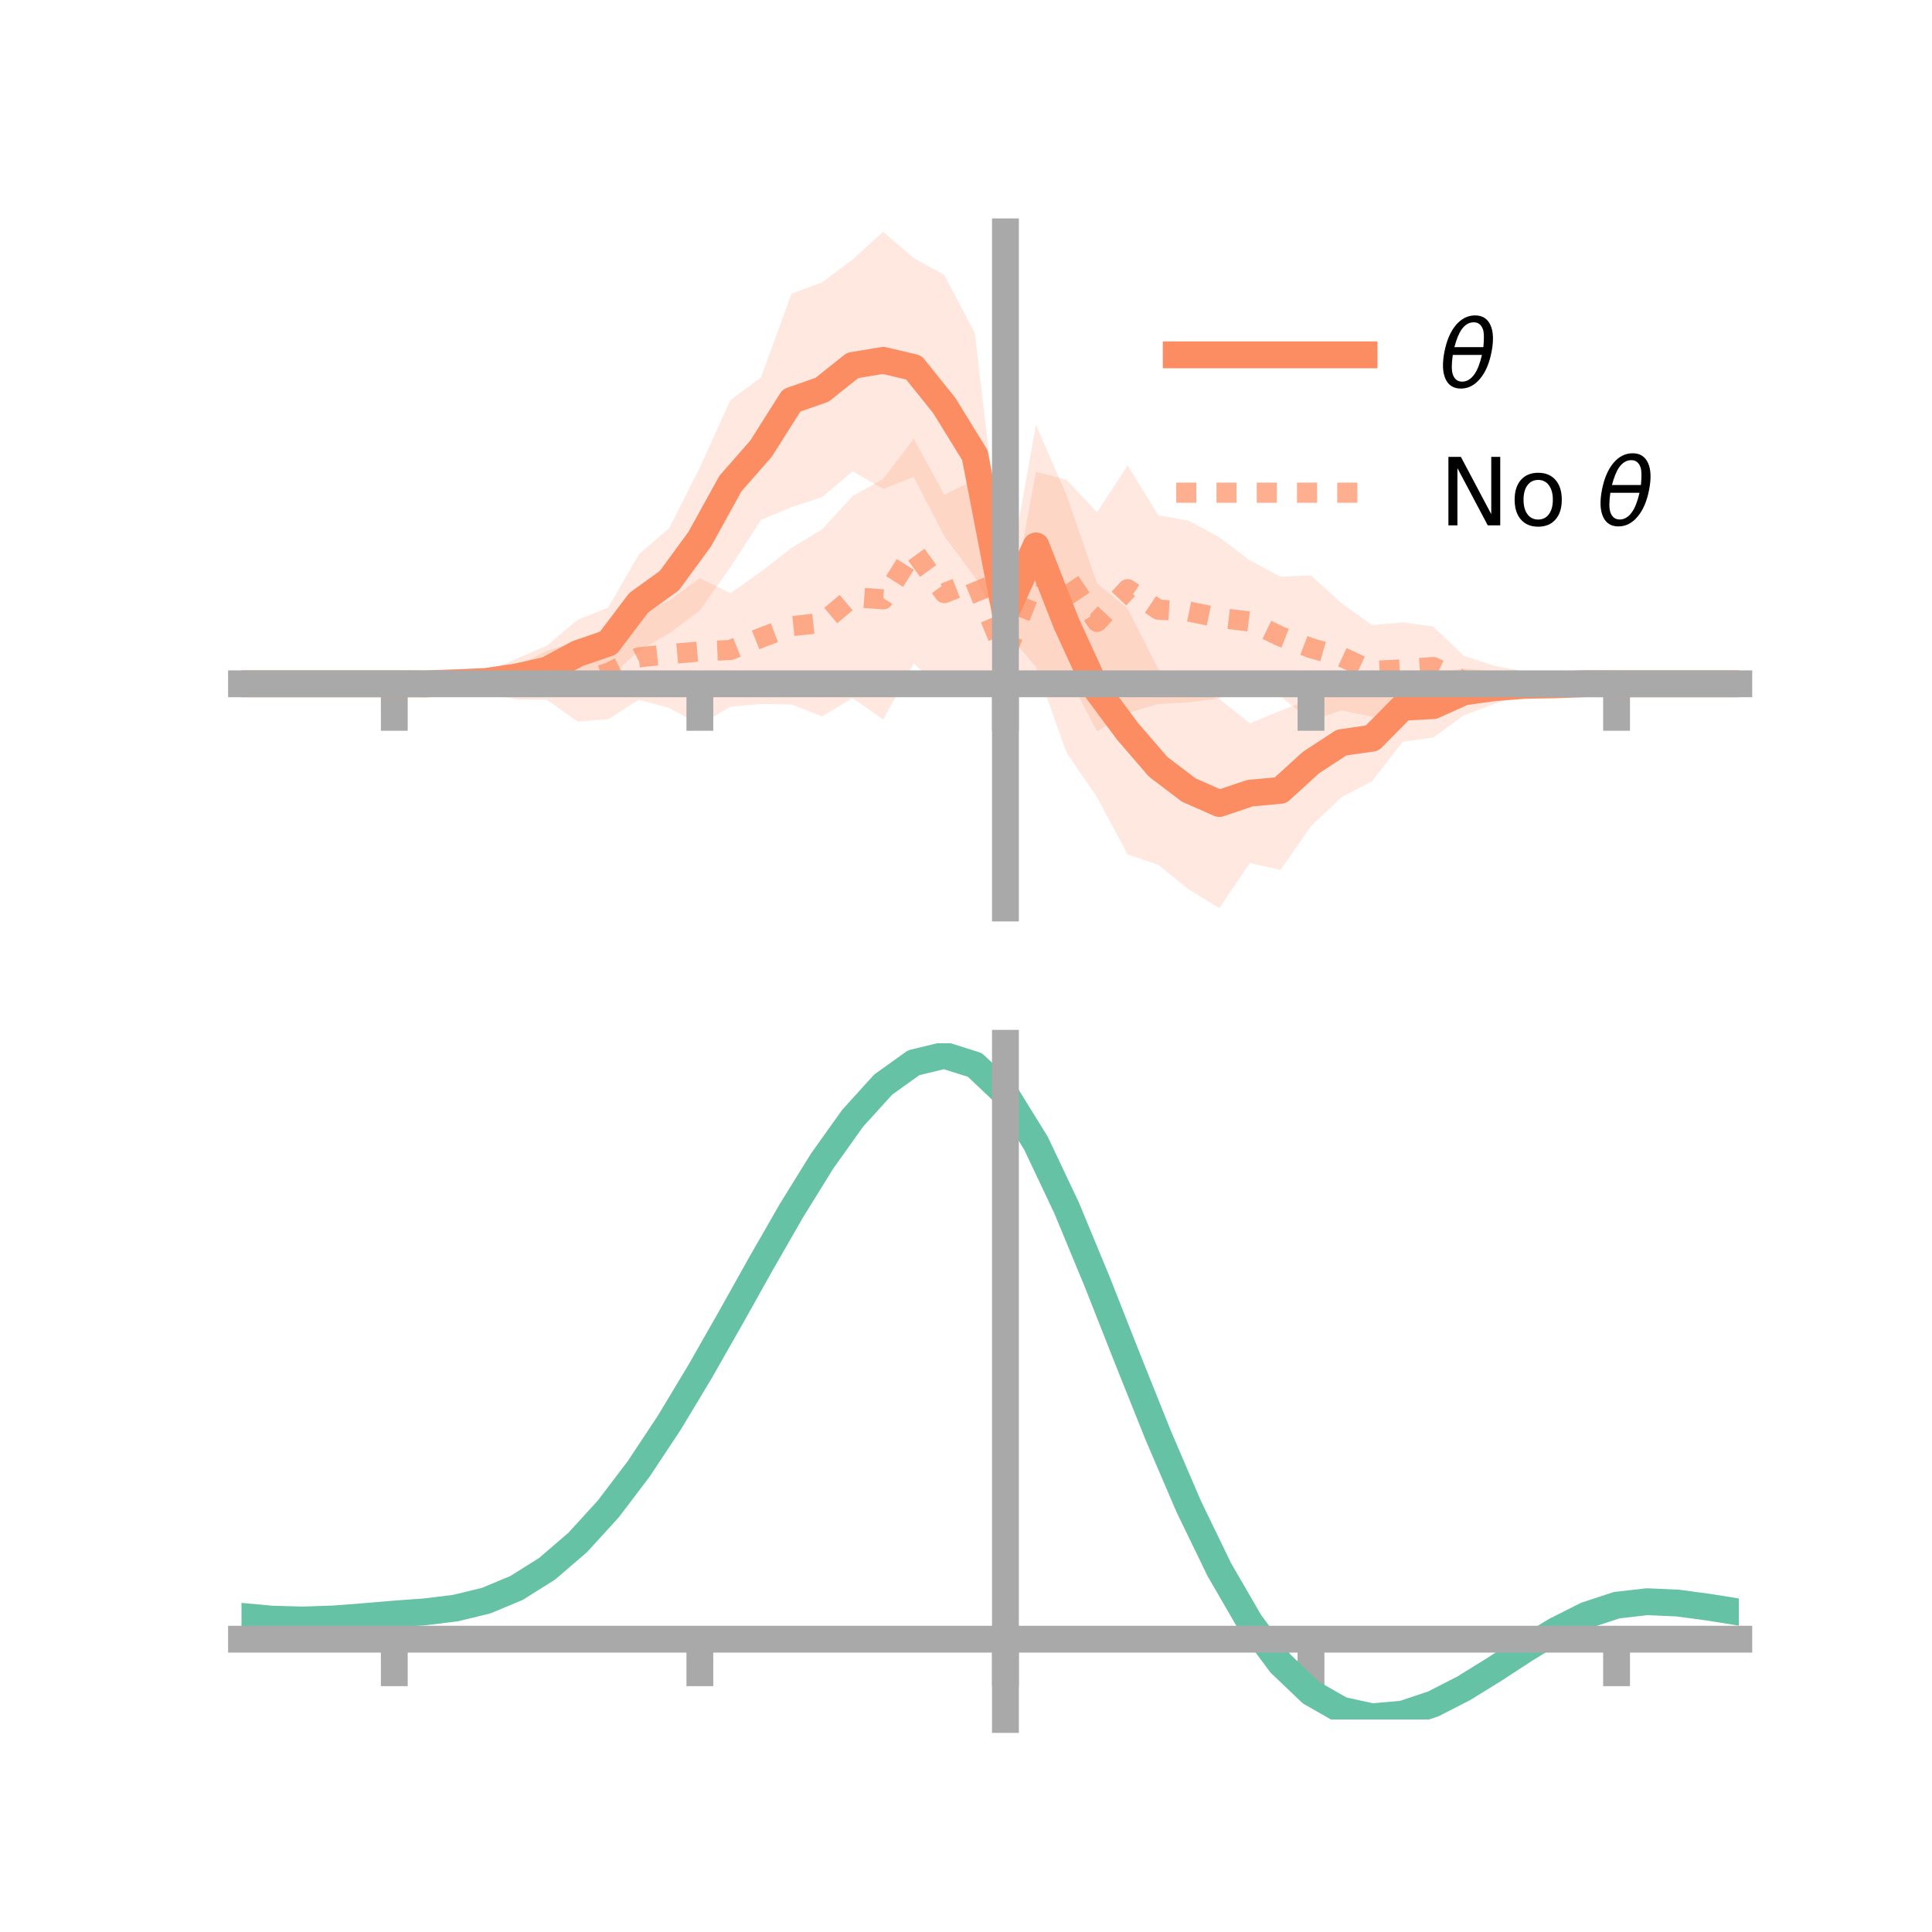 <?xml version="1.0" encoding="utf-8" standalone="no"?>
<!DOCTYPE svg PUBLIC "-//W3C//DTD SVG 1.1//EN"
  "http://www.w3.org/Graphics/SVG/1.1/DTD/svg11.dtd">
<!-- Created with matplotlib (https://matplotlib.org/) -->
<svg height="144pt" version="1.1" viewBox="0 0 144 144" width="144pt" xmlns="http://www.w3.org/2000/svg" xmlns:xlink="http://www.w3.org/1999/xlink">
 <defs>
  <style type="text/css">*{stroke-linecap:butt;stroke-linejoin:round;}</style>
 </defs>
 <g id="figure_1">
  <g id="patch_1">
   <path d="M 0 144 
L 144 144 
L 144 0 
L 0 0 
z
" style="fill:none;"/>
  </g>
  <g id="axes_1">
   <g id="patch_2">
    <path d="M 18 67.68 
L 129.6 67.68 
L 129.6 17.28 
L 18 17.28 
z
" style="fill:none;"/>
   </g>
   <g id="PolyCollection_1">
    <path clip-path="url(#p686e22802e)" d="M 18 50.965 
L 18 50.965 
L 20.278 50.965 
L 22.555 50.965 
L 24.833 50.965 
L 27.11 50.965 
L 29.388 50.965 
L 31.665 50.864 
L 33.943 50.504 
L 36.22 50.121 
L 38.498 49.098 
L 40.776 48.115 
L 43.053 46.194 
L 45.331 45.29 
L 47.608 41.333 
L 49.886 39.355 
L 52.163 34.847 
L 54.441 29.821 
L 56.718 28.139 
L 58.996 21.89 
L 61.273 21.047 
L 63.551 19.341 
L 65.829 17.28 
L 68.106 19.237 
L 70.384 20.497 
L 72.661 24.839 
L 74.939 44.351 
L 77.216 31.674 
L 79.494 36.899 
L 81.771 43.488 
L 84.049 45.358 
L 86.327 49.859 
L 88.604 51.476 
L 90.882 52.097 
L 93.159 53.919 
L 95.437 52.976 
L 97.714 52.089 
L 99.992 51.276 
L 102.269 51.814 
L 104.547 50.14 
L 106.824 50.212 
L 109.102 49.822 
L 111.38 50.042 
L 113.657 50.41 
L 115.935 50.702 
L 118.212 50.815 
L 120.49 50.965 
L 122.767 50.965 
L 125.045 50.965 
L 127.322 50.965 
L 129.6 50.965 
L 129.6 50.965 
L 129.6 50.965 
L 127.322 50.965 
L 125.045 50.965 
L 122.767 50.965 
L 120.49 50.965 
L 118.212 51.103 
L 115.935 51.382 
L 113.657 51.756 
L 111.38 52.464 
L 109.102 53.317 
L 106.824 54.977 
L 104.547 55.289 
L 102.269 58.228 
L 99.992 59.416 
L 97.714 61.579 
L 95.437 64.842 
L 93.159 64.321 
L 90.882 67.68 
L 88.604 66.293 
L 86.327 64.458 
L 84.049 63.682 
L 81.771 59.424 
L 79.494 56.103 
L 77.216 49.706 
L 74.939 47.046 
L 72.661 43.017 
L 70.384 39.96 
L 68.106 35.551 
L 65.829 36.435 
L 63.551 35.129 
L 61.273 37.055 
L 58.996 37.803 
L 56.718 38.753 
L 54.441 42.266 
L 52.163 45.494 
L 49.886 47.205 
L 47.608 48.512 
L 45.331 50.576 
L 43.053 51.23 
L 40.776 51.778 
L 38.498 51.811 
L 36.22 51.458 
L 33.943 51.279 
L 31.665 51.084 
L 29.388 50.965 
L 27.11 50.965 
L 24.833 50.965 
L 22.555 50.965 
L 20.278 50.965 
L 18 50.965 
z
" style="fill:#fc8d62;fill-opacity:0.2;"/>
   </g>
   <g id="PolyCollection_2">
    <path clip-path="url(#p686e22802e)" d="M 18 50.965 
L 18 50.965 
L 20.278 50.965 
L 22.555 50.965 
L 24.833 50.965 
L 27.11 50.965 
L 29.388 50.965 
L 31.665 50.825 
L 33.943 50.482 
L 36.22 50.521 
L 38.498 49.657 
L 40.776 48.496 
L 43.053 47.829 
L 45.331 46.708 
L 47.608 45.833 
L 49.886 44.747 
L 52.163 43.102 
L 54.441 44.217 
L 56.718 42.609 
L 58.996 40.833 
L 61.273 39.456 
L 63.551 36.973 
L 65.829 35.707 
L 68.106 32.705 
L 70.384 36.886 
L 72.661 35.74 
L 74.939 47.433 
L 77.216 35.165 
L 79.494 35.763 
L 81.771 38.188 
L 84.049 34.683 
L 86.327 38.401 
L 88.604 38.811 
L 90.882 40.046 
L 93.159 41.766 
L 95.437 42.985 
L 97.714 42.887 
L 99.992 44.966 
L 102.269 46.592 
L 104.547 46.386 
L 106.824 46.701 
L 109.102 48.882 
L 111.38 49.62 
L 113.657 50.059 
L 115.935 50.591 
L 118.212 50.682 
L 120.49 50.965 
L 122.767 50.965 
L 125.045 50.965 
L 127.322 50.965 
L 129.6 50.965 
L 129.6 50.965 
L 129.6 50.965 
L 127.322 50.965 
L 125.045 50.965 
L 122.767 50.965 
L 120.49 50.965 
L 118.212 51.174 
L 115.935 51.431 
L 113.657 51.353 
L 111.38 51.957 
L 109.102 52.636 
L 106.824 52.733 
L 104.547 53.391 
L 102.269 53.423 
L 99.992 52.948 
L 97.714 53.727 
L 95.437 51.885 
L 93.159 50.885 
L 90.882 52.052 
L 88.604 52.346 
L 86.327 52.471 
L 84.049 53.148 
L 81.771 54.512 
L 79.494 50.172 
L 77.216 50.785 
L 74.939 50.26 
L 72.661 50.892 
L 70.384 51.526 
L 68.106 49.455 
L 65.829 53.635 
L 63.551 52.032 
L 61.273 53.396 
L 58.996 52.51 
L 56.718 52.465 
L 54.441 52.676 
L 52.163 54.011 
L 49.886 52.769 
L 47.608 52.157 
L 45.331 53.606 
L 43.053 53.778 
L 40.776 52.163 
L 38.498 52.117 
L 36.22 51.728 
L 33.943 51.301 
L 31.665 51.153 
L 29.388 50.965 
L 27.11 50.965 
L 24.833 50.965 
L 22.555 50.965 
L 20.278 50.965 
L 18 50.965 
z
" style="fill:#fc8d62;fill-opacity:0.2;"/>
   </g>
   <g id="matplotlib.axis_1">
    <g id="xtick_1">
     <g id="line2d_1">
      <defs>
       <path d="M 0 0 
L 0 3.5 
" id="m10bdd41db2" style="stroke:#a9a9a9;stroke-width:2;"/>
      </defs>
      <g>
       <use style="fill:#a9a9a9;stroke:#a9a9a9;stroke-width:2;" x="29.388" xlink:href="#m10bdd41db2" y="50.965"/>
      </g>
     </g>
    </g>
    <g id="xtick_2">
     <g id="line2d_2">
      <g>
       <use style="fill:#a9a9a9;stroke:#a9a9a9;stroke-width:2;" x="52.163" xlink:href="#m10bdd41db2" y="50.965"/>
      </g>
     </g>
    </g>
    <g id="xtick_3">
     <g id="line2d_3">
      <g>
       <use style="fill:#a9a9a9;stroke:#a9a9a9;stroke-width:2;" x="74.939" xlink:href="#m10bdd41db2" y="50.965"/>
      </g>
     </g>
    </g>
    <g id="xtick_4">
     <g id="line2d_4">
      <g>
       <use style="fill:#a9a9a9;stroke:#a9a9a9;stroke-width:2;" x="97.714" xlink:href="#m10bdd41db2" y="50.965"/>
      </g>
     </g>
    </g>
    <g id="xtick_5">
     <g id="line2d_5">
      <g>
       <use style="fill:#a9a9a9;stroke:#a9a9a9;stroke-width:2;" x="120.49" xlink:href="#m10bdd41db2" y="50.965"/>
      </g>
     </g>
    </g>
   </g>
   <g id="matplotlib.axis_2"/>
   <g id="line2d_6">
    <path clip-path="url(#p686e22802e)" d="M 18 50.965 
L 20.278 50.965 
L 22.555 50.965 
L 24.833 50.965 
L 27.11 50.965 
L 29.388 50.965 
L 31.665 50.974 
L 33.943 50.891 
L 36.22 50.79 
L 38.498 50.455 
L 40.776 49.946 
L 43.053 48.712 
L 45.331 47.933 
L 47.608 44.922 
L 49.886 43.28 
L 52.163 40.171 
L 54.441 36.044 
L 56.718 33.446 
L 58.996 29.847 
L 61.273 29.051 
L 63.551 27.235 
L 65.829 26.858 
L 68.106 27.394 
L 70.384 30.229 
L 72.661 33.928 
L 74.939 45.699 
L 77.216 40.69 
L 79.494 46.501 
L 81.771 51.456 
L 84.049 54.52 
L 86.327 57.158 
L 88.604 58.884 
L 90.882 59.889 
L 93.159 59.12 
L 95.437 58.909 
L 97.714 56.834 
L 99.992 55.346 
L 102.269 55.021 
L 104.547 52.715 
L 106.824 52.594 
L 109.102 51.57 
L 111.38 51.253 
L 113.657 51.083 
L 115.935 51.042 
L 118.212 50.959 
L 120.49 50.965 
L 122.767 50.965 
L 125.045 50.965 
L 127.322 50.965 
L 129.6 50.965 
" style="fill:none;stroke:#fc8d62;stroke-linecap:square;stroke-width:2;"/>
   </g>
   <g id="line2d_7">
    <path clip-path="url(#p686e22802e)" d="M 18 50.965 
L 20.278 50.965 
L 22.555 50.965 
L 24.833 50.965 
L 27.11 50.965 
L 29.388 50.965 
L 31.665 50.989 
L 33.943 50.892 
L 36.22 51.124 
L 38.498 50.887 
L 40.776 50.33 
L 43.053 50.804 
L 45.331 50.157 
L 47.608 48.995 
L 49.886 48.758 
L 52.163 48.556 
L 54.441 48.446 
L 56.718 47.537 
L 58.996 46.672 
L 61.273 46.426 
L 63.551 44.502 
L 65.829 44.671 
L 68.106 41.08 
L 70.384 44.206 
L 72.661 43.316 
L 74.939 48.846 
L 77.216 42.975 
L 79.494 42.967 
L 81.771 46.35 
L 84.049 43.916 
L 86.327 45.436 
L 88.604 45.578 
L 90.882 46.049 
L 93.159 46.326 
L 95.437 47.435 
L 97.714 48.307 
L 99.992 48.957 
L 102.269 50.008 
L 104.547 49.888 
L 106.824 49.717 
L 109.102 50.759 
L 111.38 50.788 
L 113.657 50.706 
L 115.935 51.011 
L 118.212 50.928 
L 120.49 50.965 
L 122.767 50.965 
L 125.045 50.965 
L 127.322 50.965 
L 129.6 50.965 
" style="fill:none;stroke:#fc8d62;stroke-dasharray:1.5,1.5;stroke-dashoffset:0;stroke-opacity:0.7;stroke-width:1.5;"/>
   </g>
   <g id="patch_3">
    <path d="M 74.939 67.68 
L 74.939 17.28 
" style="fill:none;stroke:#a9a9a9;stroke-linecap:square;stroke-linejoin:miter;stroke-width:2;"/>
   </g>
   <g id="patch_4">
    <path d="M 129.6 67.68 
L 129.6 17.28 
" style="fill:none;"/>
   </g>
   <g id="patch_5">
    <path d="M 18 50.965 
L 129.6 50.965 
" style="fill:none;stroke:#a9a9a9;stroke-linecap:square;stroke-linejoin:miter;stroke-width:2;"/>
   </g>
   <g id="patch_6">
    <path d="M 18 17.28 
L 129.6 17.28 
" style="fill:none;"/>
   </g>
   <g id="legend_1">
    <g id="line2d_8">
     <path d="M 87.67 26.449 
L 101.67 26.449 
" style="fill:none;stroke:#fc8d62;stroke-linecap:square;stroke-width:2;"/>
    </g>
    <g id="line2d_9"/>
    <g id="text_1">
     <!-- $\theta$ -->
     <g transform="translate(107.27 28.899)scale(0.07 -0.07)">
      <defs>
       <path d="M 45.516 34.672 
L 14.453 34.672 
Q 12.359 20.062 14.5 13.875 
Q 17.188 6.25 24.469 6.25 
Q 31.781 6.25 37.359 13.922 
Q 42.234 20.656 45.516 34.672 
z
M 47.016 42.969 
Q 48.344 56.844 46.625 61.719 
Q 43.953 69.438 36.766 69.438 
Q 29.297 69.438 23.828 61.812 
Q 19.531 55.672 16.156 42.969 
z
M 38.188 76.766 
Q 49.906 76.766 54.594 66.406 
Q 59.281 56.109 55.719 37.844 
Q 52.203 19.625 43.453 9.281 
Q 34.766 -1.125 23.047 -1.125 
Q 11.281 -1.125 6.641 9.281 
Q 2 19.625 5.516 37.844 
Q 9.078 56.109 17.719 66.406 
Q 26.422 76.766 38.188 76.766 
z
" id="DejaVuSans-Oblique-952"/>
      </defs>
      <use transform="translate(0 0.234)" xlink:href="#DejaVuSans-Oblique-952"/>
     </g>
    </g>
    <g id="line2d_10">
     <path d="M 87.67 36.724 
L 101.67 36.724 
" style="fill:none;stroke:#fc8d62;stroke-dasharray:1.5,1.5;stroke-dashoffset:0;stroke-opacity:0.7;stroke-width:1.5;"/>
    </g>
    <g id="line2d_11"/>
    <g id="text_2">
     <!-- No $\theta$ -->
     <g transform="translate(107.27 39.174)scale(0.07 -0.07)">
      <defs>
       <path d="M 9.812 72.906 
L 23.094 72.906 
L 55.422 11.922 
L 55.422 72.906 
L 64.984 72.906 
L 64.984 0 
L 51.703 0 
L 19.391 60.984 
L 19.391 0 
L 9.812 0 
z
" id="DejaVuSans-78"/>
       <path d="M 30.609 48.391 
Q 23.391 48.391 19.188 42.75 
Q 14.984 37.109 14.984 27.297 
Q 14.984 17.484 19.156 11.844 
Q 23.344 6.203 30.609 6.203 
Q 37.797 6.203 41.984 11.859 
Q 46.188 17.531 46.188 27.297 
Q 46.188 37.016 41.984 42.703 
Q 37.797 48.391 30.609 48.391 
z
M 30.609 56 
Q 42.328 56 49.016 48.375 
Q 55.719 40.766 55.719 27.297 
Q 55.719 13.875 49.016 6.219 
Q 42.328 -1.422 30.609 -1.422 
Q 18.844 -1.422 12.172 6.219 
Q 5.516 13.875 5.516 27.297 
Q 5.516 40.766 12.172 48.375 
Q 18.844 56 30.609 56 
z
" id="DejaVuSans-111"/>
       <path id="DejaVuSans-32"/>
      </defs>
      <use transform="translate(0 0.234)" xlink:href="#DejaVuSans-78"/>
      <use transform="translate(74.805 0.234)" xlink:href="#DejaVuSans-111"/>
      <use transform="translate(135.986 0.234)" xlink:href="#DejaVuSans-32"/>
      <use transform="translate(167.773 0.234)" xlink:href="#DejaVuSans-Oblique-952"/>
     </g>
    </g>
   </g>
  </g>
  <g id="axes_2">
   <g id="patch_7">
    <path d="M 18 128.16 
L 129.6 128.16 
L 129.6 77.76 
L 18 77.76 
z
" style="fill:none;"/>
   </g>
   <g id="PolyCollection_3">
    <path clip-path="url(#pb82f4e52b5)" d="M 18 120.512 
L 18 120.437 
L 20.278 120.653 
L 22.555 120.715 
L 24.833 120.631 
L 27.11 120.45 
L 29.388 120.249 
L 31.665 120.077 
L 33.943 119.794 
L 36.22 119.237 
L 38.498 118.279 
L 40.776 116.83 
L 43.053 114.838 
L 45.331 112.293 
L 47.608 109.228 
L 49.886 105.711 
L 52.163 101.842 
L 54.441 97.752 
L 56.718 93.595 
L 58.996 89.545 
L 61.273 85.792 
L 63.551 82.535 
L 65.829 79.977 
L 68.106 78.319 
L 70.384 77.76 
L 72.661 78.489 
L 74.939 80.674 
L 77.216 84.406 
L 79.494 89.284 
L 81.771 94.861 
L 84.049 100.719 
L 86.327 106.494 
L 88.604 111.885 
L 90.882 116.657 
L 93.159 120.646 
L 95.437 123.754 
L 97.714 125.949 
L 99.992 127.258 
L 102.269 127.76 
L 104.547 127.567 
L 106.824 126.818 
L 109.102 125.669 
L 111.38 124.281 
L 113.657 122.82 
L 115.935 121.444 
L 118.212 120.308 
L 120.49 119.562 
L 122.767 119.303 
L 125.045 119.411 
L 127.322 119.724 
L 129.6 120.103 
L 129.6 120.202 
L 129.6 120.202 
L 127.322 119.849 
L 125.045 119.555 
L 122.767 119.459 
L 120.49 119.725 
L 118.212 120.482 
L 115.935 121.644 
L 113.657 123.061 
L 111.38 124.57 
L 109.102 126.002 
L 106.824 127.186 
L 104.547 127.956 
L 102.269 128.16 
L 99.992 127.666 
L 97.714 126.375 
L 95.437 124.225 
L 93.159 121.198 
L 90.882 117.327 
L 88.604 112.7 
L 86.327 107.473 
L 84.049 101.868 
L 81.771 96.178 
L 79.494 90.756 
L 77.216 86.01 
L 74.939 82.38 
L 72.661 80.259 
L 70.384 79.554 
L 68.106 80.097 
L 65.829 81.698 
L 63.551 84.163 
L 61.273 87.296 
L 58.996 90.899 
L 56.718 94.78 
L 54.441 98.76 
L 52.163 102.67 
L 49.886 106.367 
L 47.608 109.729 
L 45.331 112.661 
L 43.053 115.104 
L 40.776 117.028 
L 38.498 118.44 
L 36.22 119.378 
L 33.943 119.924 
L 31.665 120.198 
L 29.388 120.359 
L 27.11 120.544 
L 24.833 120.706 
L 22.555 120.774 
L 20.278 120.711 
L 18 120.512 
z
" style="fill:#66c2a5;fill-opacity:0.2;"/>
   </g>
   <g id="matplotlib.axis_3">
    <g id="xtick_6">
     <g id="line2d_12">
      <g>
       <use style="fill:#a9a9a9;stroke:#a9a9a9;stroke-width:2;" x="29.388" xlink:href="#m10bdd41db2" y="122.175"/>
      </g>
     </g>
    </g>
    <g id="xtick_7">
     <g id="line2d_13">
      <g>
       <use style="fill:#a9a9a9;stroke:#a9a9a9;stroke-width:2;" x="52.163" xlink:href="#m10bdd41db2" y="122.175"/>
      </g>
     </g>
    </g>
    <g id="xtick_8">
     <g id="line2d_14">
      <g>
       <use style="fill:#a9a9a9;stroke:#a9a9a9;stroke-width:2;" x="74.939" xlink:href="#m10bdd41db2" y="122.175"/>
      </g>
     </g>
    </g>
    <g id="xtick_9">
     <g id="line2d_15">
      <g>
       <use style="fill:#a9a9a9;stroke:#a9a9a9;stroke-width:2;" x="97.714" xlink:href="#m10bdd41db2" y="122.175"/>
      </g>
     </g>
    </g>
    <g id="xtick_10">
     <g id="line2d_16">
      <g>
       <use style="fill:#a9a9a9;stroke:#a9a9a9;stroke-width:2;" x="120.49" xlink:href="#m10bdd41db2" y="122.175"/>
      </g>
     </g>
    </g>
   </g>
   <g id="matplotlib.axis_4"/>
   <g id="line2d_17">
    <path clip-path="url(#pb82f4e52b5)" d="M 18 120.474 
L 20.278 120.682 
L 22.555 120.745 
L 24.833 120.669 
L 27.11 120.497 
L 29.388 120.304 
L 31.665 120.138 
L 33.943 119.859 
L 36.22 119.308 
L 38.498 118.359 
L 40.776 116.929 
L 43.053 114.971 
L 45.331 112.477 
L 47.608 109.478 
L 49.886 106.039 
L 52.163 102.256 
L 54.441 98.256 
L 56.718 94.188 
L 58.996 90.222 
L 61.273 86.544 
L 63.551 83.349 
L 65.829 80.837 
L 68.106 79.208 
L 70.384 78.657 
L 72.661 79.374 
L 74.939 81.527 
L 77.216 85.208 
L 79.494 90.02 
L 81.771 95.519 
L 84.049 101.294 
L 86.327 106.983 
L 88.604 112.292 
L 90.882 116.992 
L 93.159 120.922 
L 95.437 123.989 
L 97.714 126.162 
L 99.992 127.462 
L 102.269 127.96 
L 104.547 127.761 
L 106.824 127.002 
L 109.102 125.835 
L 111.38 124.426 
L 113.657 122.941 
L 115.935 121.544 
L 118.212 120.395 
L 120.49 119.643 
L 122.767 119.381 
L 125.045 119.483 
L 127.322 119.787 
L 129.6 120.153 
" style="fill:none;stroke:#66c2a5;stroke-linecap:square;stroke-width:2;"/>
   </g>
   <g id="patch_8">
    <path d="M 74.939 128.16 
L 74.939 77.76 
" style="fill:none;stroke:#a9a9a9;stroke-linecap:square;stroke-linejoin:miter;stroke-width:2;"/>
   </g>
   <g id="patch_9">
    <path d="M 129.6 128.16 
L 129.6 77.76 
" style="fill:none;"/>
   </g>
   <g id="patch_10">
    <path d="M 18 122.175 
L 129.6 122.175 
" style="fill:none;stroke:#a9a9a9;stroke-linecap:square;stroke-linejoin:miter;stroke-width:2;"/>
   </g>
   <g id="patch_11">
    <path d="M 18 77.76 
L 129.6 77.76 
" style="fill:none;"/>
   </g>
  </g>
 </g>
 <defs>
  <clipPath id="p686e22802e">
   <rect height="50.4" width="111.6" x="18" y="17.28"/>
  </clipPath>
  <clipPath id="pb82f4e52b5">
   <rect height="50.4" width="111.6" x="18" y="77.76"/>
  </clipPath>
 </defs>
</svg>
